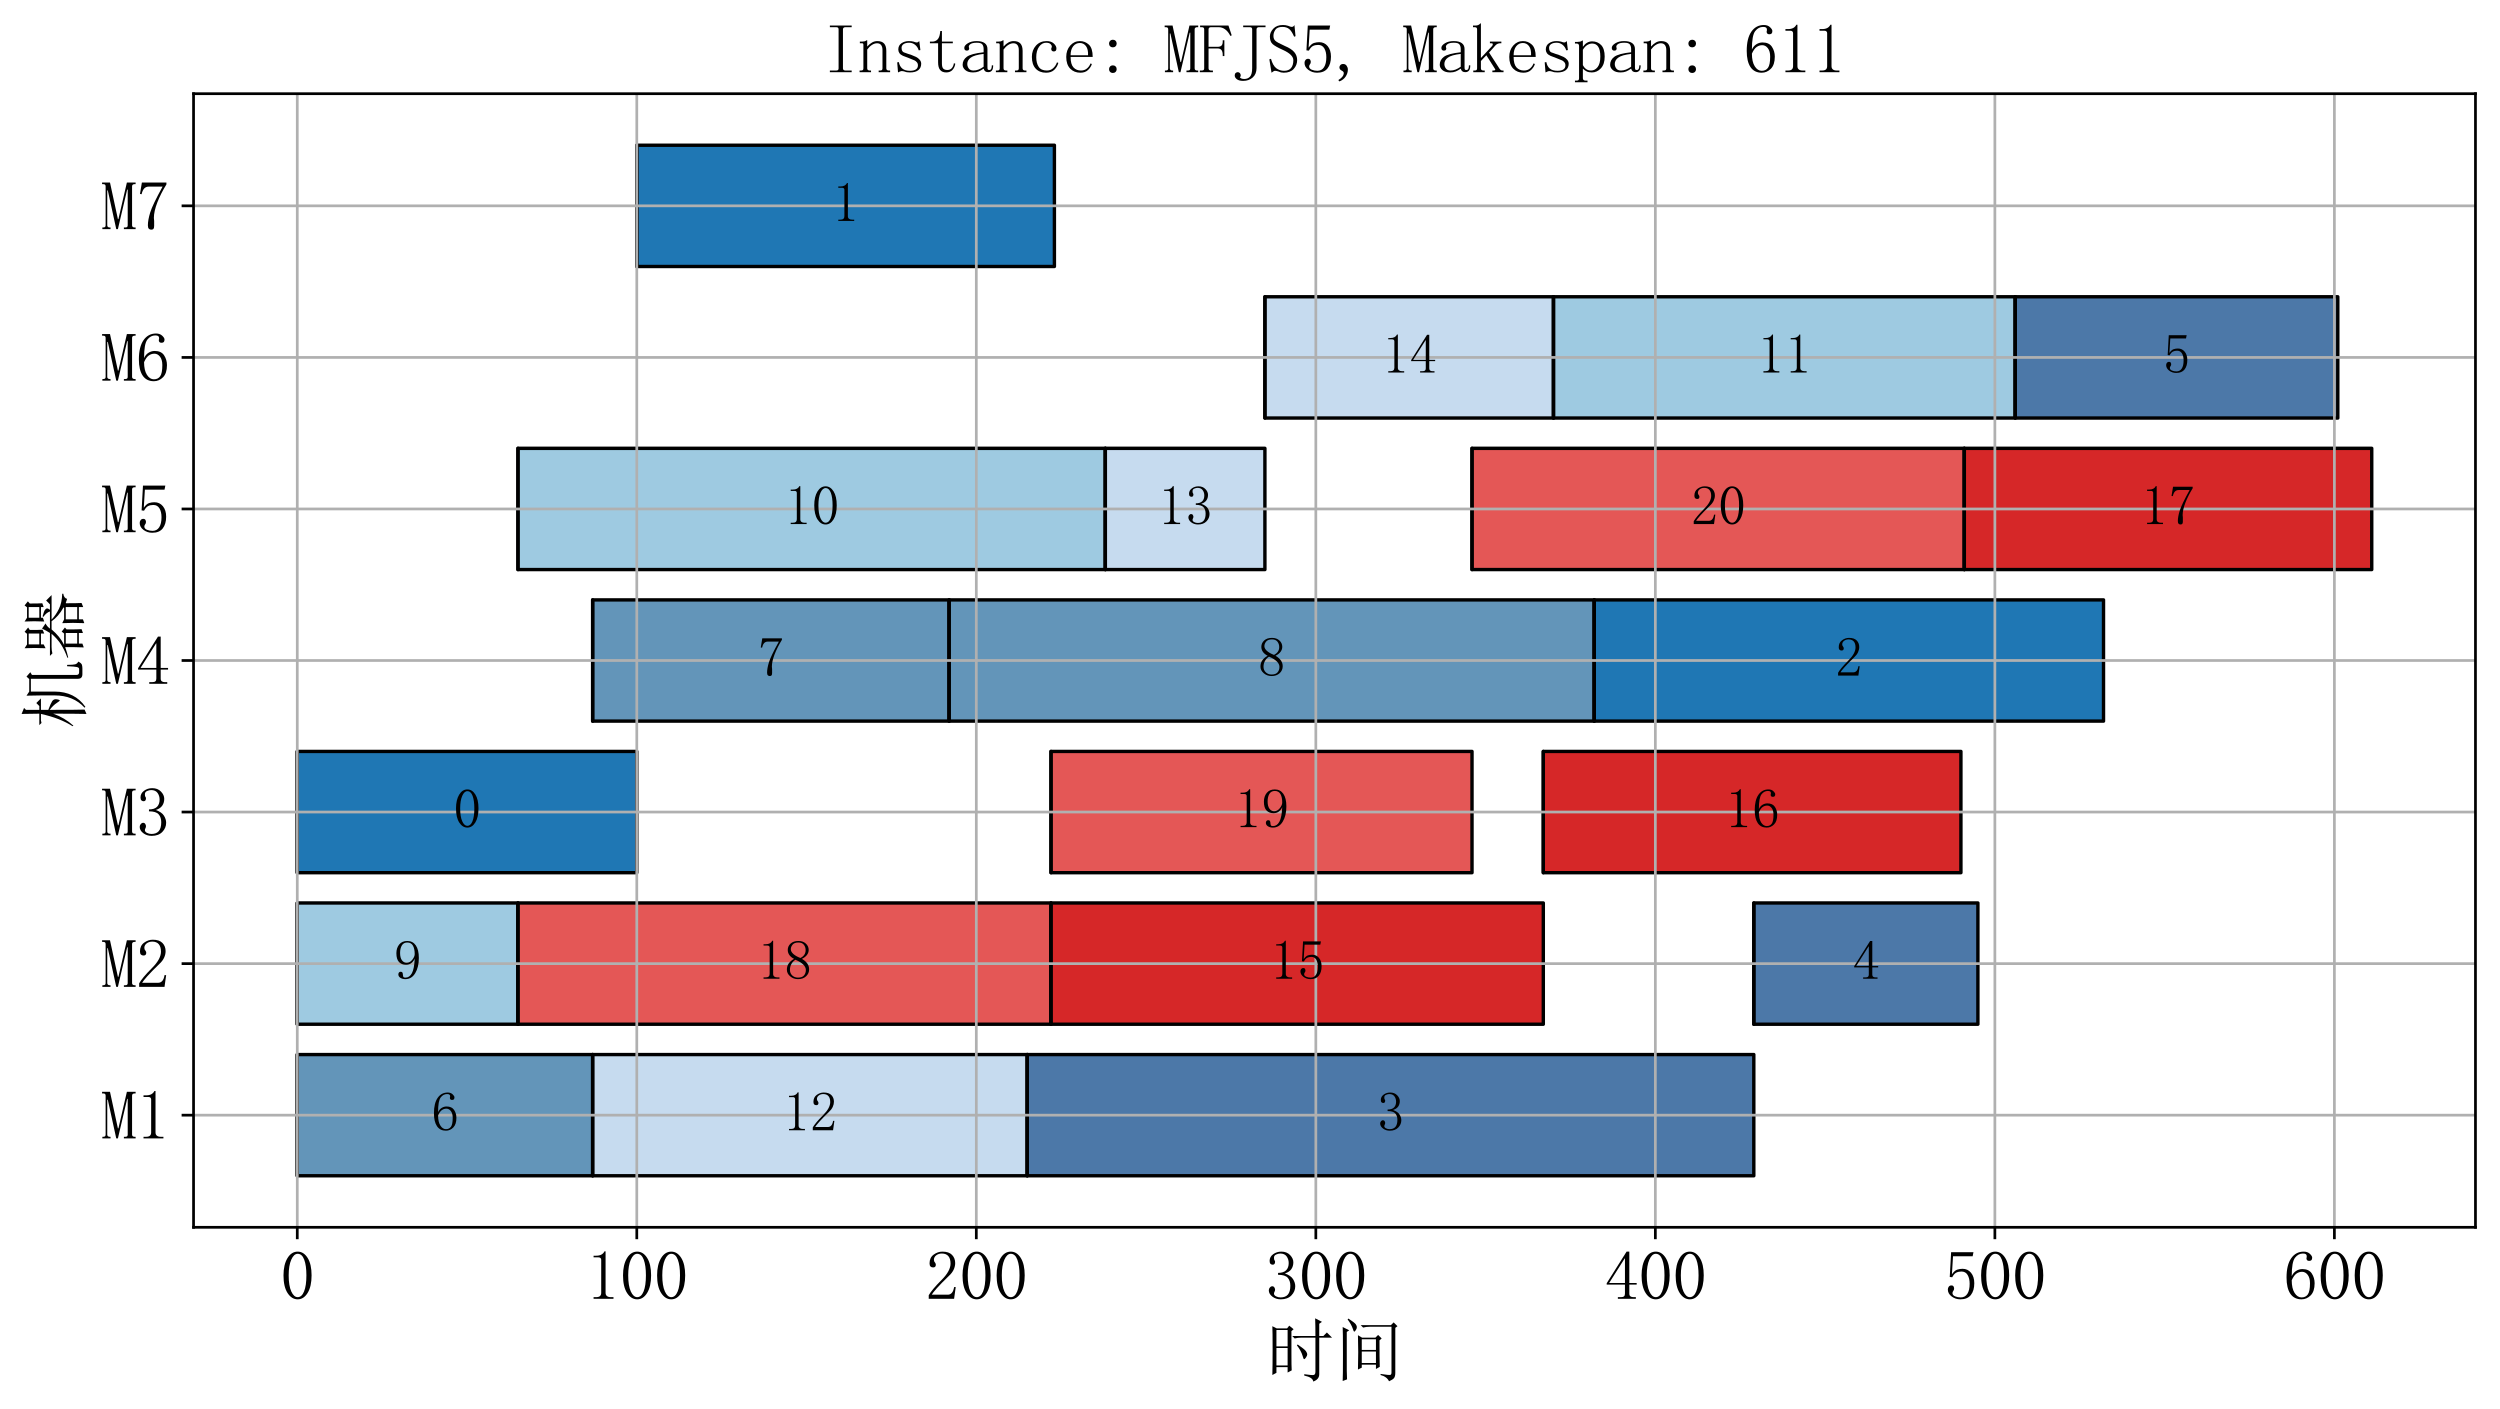 <?xml version="1.0" encoding="utf-8" standalone="no"?>
<!DOCTYPE svg PUBLIC "-//W3C//DTD SVG 1.1//EN"
  "http://www.w3.org/Graphics/SVG/1.1/DTD/svg11.dtd">
<svg xmlns:xlink="http://www.w3.org/1999/xlink" width="733.594pt" height="413.337pt" viewBox="0 0 733.594 413.337" xmlns="http://www.w3.org/2000/svg" version="1.1">
 <defs>
  <style type="text/css">*{stroke-linejoin: round; stroke-linecap: butt}</style>
 </defs>
 <g id="figure_1">
  <g id="patch_1">
   <path d="M 0 413.337 
L 733.594 413.337 
L 733.594 0 
L 0 0 
z
" style="fill: #ffffff"/>
  </g>
  <g id="axes_1">
   <g id="patch_2">
    <path d="M 56.794 360.137 
L 726.394 360.137 
L 726.394 27.497 
L 56.794 27.497 
z
" style="fill: #ffffff"/>
   </g>
   <g id="PolyCollection_1">
    <defs>
     <path id="mc5e60e6b8f" d="M 87.23 -68.32 
L 87.23 -103.896 
L 173.907 -103.896 
L 173.907 -68.32 
z
" style="stroke: #000000"/>
    </defs>
    <g clip-path="url(#p41f4d2a7c8)">
     <use xlink:href="#mc5e60e6b8f" x="0" y="413.337" style="fill: #6395b9; stroke: #000000"/>
    </g>
   </g>
   <g id="PolyCollection_2">
    <path d="M 87.23 345.017 
L 87.23 309.44 
L 87.23 309.44 
L 87.23 345.017 
z
" clip-path="url(#p41f4d2a7c8)" style="fill: url(#hf5a24408f0); stroke: #000000"/>
   </g>
   <g id="PolyCollection_3">
    <defs>
     <path id="m38037a8843" d="M 173.907 -68.32 
L 173.907 -103.896 
L 301.43 -103.896 
L 301.43 -68.32 
z
" style="stroke: #000000"/>
    </defs>
    <g clip-path="url(#p41f4d2a7c8)">
     <use xlink:href="#m38037a8843" x="0" y="413.337" style="fill: #c6dbef; stroke: #000000"/>
    </g>
   </g>
   <g id="PolyCollection_4">
    <path d="M 173.907 345.017 
L 173.907 309.44 
L 173.907 309.44 
L 173.907 345.017 
z
" clip-path="url(#p41f4d2a7c8)" style="fill: url(#hf5a24408f0); stroke: #000000"/>
   </g>
   <g id="PolyCollection_5">
    <defs>
     <path id="m77ffc59feb" d="M 301.43 -68.32 
L 301.43 -103.896 
L 514.634 -103.896 
L 514.634 -68.32 
z
" style="stroke: #000000"/>
    </defs>
    <g clip-path="url(#p41f4d2a7c8)">
     <use xlink:href="#m77ffc59feb" x="0" y="413.337" style="fill: #4c78a8; stroke: #000000"/>
    </g>
   </g>
   <g id="PolyCollection_6">
    <path d="M 301.43 345.017 
L 301.43 309.44 
L 301.43 309.44 
L 301.43 345.017 
z
" clip-path="url(#p41f4d2a7c8)" style="fill: url(#hf5a24408f0); stroke: #000000"/>
   </g>
   <g id="PolyCollection_7">
    <defs>
     <path id="mcae80726ee" d="M 87.23 -112.791 
L 87.23 -148.367 
L 151.988 -148.367 
L 151.988 -112.791 
z
" style="stroke: #000000"/>
    </defs>
    <g clip-path="url(#p41f4d2a7c8)">
     <use xlink:href="#mcae80726ee" x="0" y="413.337" style="fill: #9ecae1; stroke: #000000"/>
    </g>
   </g>
   <g id="PolyCollection_8">
    <path d="M 87.23 300.546 
L 87.23 264.97 
L 87.23 264.97 
L 87.23 300.546 
z
" clip-path="url(#p41f4d2a7c8)" style="fill: url(#hf5a24408f0); stroke: #000000"/>
   </g>
   <g id="PolyCollection_9">
    <defs>
     <path id="m4fd8a2c09f" d="M 151.988 -112.791 
L 151.988 -148.367 
L 308.404 -148.367 
L 308.404 -112.791 
z
" style="stroke: #000000"/>
    </defs>
    <g clip-path="url(#p41f4d2a7c8)">
     <use xlink:href="#m4fd8a2c09f" x="0" y="413.337" style="fill: #e45756; stroke: #000000"/>
    </g>
   </g>
   <g id="PolyCollection_10">
    <path d="M 151.988 300.546 
L 151.988 264.97 
L 151.988 264.97 
L 151.988 300.546 
z
" clip-path="url(#p41f4d2a7c8)" style="fill: url(#hf5a24408f0); stroke: #000000"/>
   </g>
   <g id="PolyCollection_11">
    <defs>
     <path id="mf9a3acc796" d="M 308.404 -112.791 
L 308.404 -148.367 
L 452.865 -148.367 
L 452.865 -112.791 
z
" style="stroke: #000000"/>
    </defs>
    <g clip-path="url(#p41f4d2a7c8)">
     <use xlink:href="#mf9a3acc796" x="0" y="413.337" style="fill: #d62728; stroke: #000000"/>
    </g>
   </g>
   <g id="PolyCollection_12">
    <path d="M 308.404 300.546 
L 308.404 264.97 
L 308.404 264.97 
L 308.404 300.546 
z
" clip-path="url(#p41f4d2a7c8)" style="fill: url(#hf5a24408f0); stroke: #000000"/>
   </g>
   <g id="PolyCollection_13">
    <defs>
     <path id="md4f9113049" d="M 514.634 -112.791 
L 514.634 -148.367 
L 580.389 -148.367 
L 580.389 -112.791 
z
" style="stroke: #000000"/>
    </defs>
    <g clip-path="url(#p41f4d2a7c8)">
     <use xlink:href="#md4f9113049" x="0" y="413.337" style="fill: #4c78a8; stroke: #000000"/>
    </g>
   </g>
   <g id="PolyCollection_14">
    <path d="M 514.634 300.546 
L 514.634 264.97 
L 514.634 264.97 
L 514.634 300.546 
z
" clip-path="url(#p41f4d2a7c8)" style="fill: url(#hf5a24408f0); stroke: #000000"/>
   </g>
   <g id="PolyCollection_15">
    <defs>
     <path id="m99b3348832" d="M 87.23 -157.261 
L 87.23 -192.838 
L 186.858 -192.838 
L 186.858 -157.261 
z
" style="stroke: #000000"/>
    </defs>
    <g clip-path="url(#p41f4d2a7c8)">
     <use xlink:href="#m99b3348832" x="0" y="413.337" style="fill: #1f77b4; stroke: #000000"/>
    </g>
   </g>
   <g id="PolyCollection_16">
    <path d="M 87.23 256.076 
L 87.23 220.499 
L 87.23 220.499 
L 87.23 256.076 
z
" clip-path="url(#p41f4d2a7c8)" style="fill: url(#hf5a24408f0); stroke: #000000"/>
   </g>
   <g id="PolyCollection_17">
    <defs>
     <path id="m7bdb14c4c3" d="M 308.404 -157.261 
L 308.404 -192.838 
L 431.943 -192.838 
L 431.943 -157.261 
z
" style="stroke: #000000"/>
    </defs>
    <g clip-path="url(#p41f4d2a7c8)">
     <use xlink:href="#m7bdb14c4c3" x="0" y="413.337" style="fill: #e45756; stroke: #000000"/>
    </g>
   </g>
   <g id="PolyCollection_18">
    <path d="M 308.404 256.076 
L 308.404 220.499 
L 308.404 220.499 
L 308.404 256.076 
z
" clip-path="url(#p41f4d2a7c8)" style="fill: url(#hf5a24408f0); stroke: #000000"/>
   </g>
   <g id="PolyCollection_19">
    <defs>
     <path id="md5d3c66306" d="M 452.865 -157.261 
L 452.865 -192.838 
L 575.407 -192.838 
L 575.407 -157.261 
z
" style="stroke: #000000"/>
    </defs>
    <g clip-path="url(#p41f4d2a7c8)">
     <use xlink:href="#md5d3c66306" x="0" y="413.337" style="fill: #d62728; stroke: #000000"/>
    </g>
   </g>
   <g id="PolyCollection_20">
    <path d="M 452.865 256.076 
L 452.865 220.499 
L 452.865 220.499 
L 452.865 256.076 
z
" clip-path="url(#p41f4d2a7c8)" style="fill: url(#hf5a24408f0); stroke: #000000"/>
   </g>
   <g id="PolyCollection_21">
    <defs>
     <path id="m06e89581c0" d="M 173.907 -201.732 
L 173.907 -237.308 
L 278.516 -237.308 
L 278.516 -201.732 
z
" style="stroke: #000000"/>
    </defs>
    <g clip-path="url(#p41f4d2a7c8)">
     <use xlink:href="#m06e89581c0" x="0" y="413.337" style="fill: #6395b9; stroke: #000000"/>
    </g>
   </g>
   <g id="PolyCollection_22">
    <path d="M 173.907 211.605 
L 173.907 176.029 
L 173.907 176.029 
L 173.907 211.605 
z
" clip-path="url(#p41f4d2a7c8)" style="fill: url(#hf5a24408f0); stroke: #000000"/>
   </g>
   <g id="PolyCollection_23">
    <defs>
     <path id="m2f716ba4f4" d="M 278.516 -201.732 
L 278.516 -237.308 
L 467.809 -237.308 
L 467.809 -201.732 
z
" style="stroke: #000000"/>
    </defs>
    <g clip-path="url(#p41f4d2a7c8)">
     <use xlink:href="#m2f716ba4f4" x="0" y="413.337" style="fill: #6395b9; stroke: #000000"/>
    </g>
   </g>
   <g id="PolyCollection_24">
    <path d="M 278.516 211.605 
L 278.516 176.029 
L 278.516 176.029 
L 278.516 211.605 
z
" clip-path="url(#p41f4d2a7c8)" style="fill: url(#hf5a24408f0); stroke: #000000"/>
   </g>
   <g id="PolyCollection_25">
    <defs>
     <path id="mf341567fcf" d="M 467.809 -201.732 
L 467.809 -237.308 
L 617.251 -237.308 
L 617.251 -201.732 
z
" style="stroke: #000000"/>
    </defs>
    <g clip-path="url(#p41f4d2a7c8)">
     <use xlink:href="#mf341567fcf" x="0" y="413.337" style="fill: #1f77b4; stroke: #000000"/>
    </g>
   </g>
   <g id="PolyCollection_26">
    <path d="M 467.809 211.605 
L 467.809 176.029 
L 467.809 176.029 
L 467.809 211.605 
z
" clip-path="url(#p41f4d2a7c8)" style="fill: url(#hf5a24408f0); stroke: #000000"/>
   </g>
   <g id="PolyCollection_27">
    <defs>
     <path id="m5ca21bcc57" d="M 151.988 -246.202 
L 151.988 -281.779 
L 324.345 -281.779 
L 324.345 -246.202 
z
" style="stroke: #000000"/>
    </defs>
    <g clip-path="url(#p41f4d2a7c8)">
     <use xlink:href="#m5ca21bcc57" x="0" y="413.337" style="fill: #9ecae1; stroke: #000000"/>
    </g>
   </g>
   <g id="PolyCollection_28">
    <path d="M 151.988 167.135 
L 151.988 131.558 
L 151.988 131.558 
L 151.988 167.135 
z
" clip-path="url(#p41f4d2a7c8)" style="fill: url(#hf5a24408f0); stroke: #000000"/>
   </g>
   <g id="PolyCollection_29">
    <defs>
     <path id="m07094b3928" d="M 324.345 -246.202 
L 324.345 -281.779 
L 371.17 -281.779 
L 371.17 -246.202 
z
" style="stroke: #000000"/>
    </defs>
    <g clip-path="url(#p41f4d2a7c8)">
     <use xlink:href="#m07094b3928" x="0" y="413.337" style="fill: #c6dbef; stroke: #000000"/>
    </g>
   </g>
   <g id="PolyCollection_30">
    <path d="M 324.345 167.135 
L 324.345 131.558 
L 324.345 131.558 
L 324.345 167.135 
z
" clip-path="url(#p41f4d2a7c8)" style="fill: url(#hf5a24408f0); stroke: #000000"/>
   </g>
   <g id="PolyCollection_31">
    <defs>
     <path id="mdcaa5e05eb" d="M 431.943 -246.202 
L 431.943 -281.779 
L 576.404 -281.779 
L 576.404 -246.202 
z
" style="stroke: #000000"/>
    </defs>
    <g clip-path="url(#p41f4d2a7c8)">
     <use xlink:href="#mdcaa5e05eb" x="0" y="413.337" style="fill: #e45756; stroke: #000000"/>
    </g>
   </g>
   <g id="PolyCollection_32">
    <path d="M 431.943 167.135 
L 431.943 131.558 
L 431.943 131.558 
L 431.943 167.135 
z
" clip-path="url(#p41f4d2a7c8)" style="fill: url(#hf5a24408f0); stroke: #000000"/>
   </g>
   <g id="PolyCollection_33">
    <defs>
     <path id="m7c15f3b22b" d="M 576.404 -246.202 
L 576.404 -281.779 
L 695.957 -281.779 
L 695.957 -246.202 
z
" style="stroke: #000000"/>
    </defs>
    <g clip-path="url(#p41f4d2a7c8)">
     <use xlink:href="#m7c15f3b22b" x="0" y="413.337" style="fill: #d62728; stroke: #000000"/>
    </g>
   </g>
   <g id="PolyCollection_34">
    <path d="M 576.404 167.135 
L 576.404 131.558 
L 576.404 131.558 
L 576.404 167.135 
z
" clip-path="url(#p41f4d2a7c8)" style="fill: url(#hf5a24408f0); stroke: #000000"/>
   </g>
   <g id="PolyCollection_35">
    <defs>
     <path id="m9c62181e6e" d="M 371.17 -290.673 
L 371.17 -326.249 
L 455.854 -326.249 
L 455.854 -290.673 
z
" style="stroke: #000000"/>
    </defs>
    <g clip-path="url(#p41f4d2a7c8)">
     <use xlink:href="#m9c62181e6e" x="0" y="413.337" style="fill: #c6dbef; stroke: #000000"/>
    </g>
   </g>
   <g id="PolyCollection_36">
    <path d="M 371.17 122.664 
L 371.17 87.087 
L 371.17 87.087 
L 371.17 122.664 
z
" clip-path="url(#p41f4d2a7c8)" style="fill: url(#hf5a24408f0); stroke: #000000"/>
   </g>
   <g id="PolyCollection_37">
    <defs>
     <path id="me49fd78e6b" d="M 455.854 -290.673 
L 455.854 -326.249 
L 591.348 -326.249 
L 591.348 -290.673 
z
" style="stroke: #000000"/>
    </defs>
    <g clip-path="url(#p41f4d2a7c8)">
     <use xlink:href="#me49fd78e6b" x="0" y="413.337" style="fill: #9ecae1; stroke: #000000"/>
    </g>
   </g>
   <g id="PolyCollection_38">
    <path d="M 455.854 122.664 
L 455.854 87.087 
L 455.854 87.087 
L 455.854 122.664 
z
" clip-path="url(#p41f4d2a7c8)" style="fill: url(#hf5a24408f0); stroke: #000000"/>
   </g>
   <g id="PolyCollection_39">
    <defs>
     <path id="m4c6da005b0" d="M 591.348 -290.673 
L 591.348 -326.249 
L 685.995 -326.249 
L 685.995 -290.673 
z
" style="stroke: #000000"/>
    </defs>
    <g clip-path="url(#p41f4d2a7c8)">
     <use xlink:href="#m4c6da005b0" x="0" y="413.337" style="fill: #4c78a8; stroke: #000000"/>
    </g>
   </g>
   <g id="PolyCollection_40">
    <path d="M 591.348 122.664 
L 591.348 87.087 
L 591.348 87.087 
L 591.348 122.664 
z
" clip-path="url(#p41f4d2a7c8)" style="fill: url(#hf5a24408f0); stroke: #000000"/>
   </g>
   <g id="PolyCollection_41">
    <defs>
     <path id="mdf0433ee3b" d="M 186.858 -335.144 
L 186.858 -370.72 
L 309.401 -370.72 
L 309.401 -335.144 
z
" style="stroke: #000000"/>
    </defs>
    <g clip-path="url(#p41f4d2a7c8)">
     <use xlink:href="#mdf0433ee3b" x="0" y="413.337" style="fill: #1f77b4; stroke: #000000"/>
    </g>
   </g>
   <g id="PolyCollection_42">
    <path d="M 186.858 78.193 
L 186.858 42.617 
L 186.858 42.617 
L 186.858 78.193 
z
" clip-path="url(#p41f4d2a7c8)" style="fill: url(#hf5a24408f0); stroke: #000000"/>
   </g>
   <g id="matplotlib.axis_1">
    <g id="xtick_1">
     <g id="line2d_1">
      <path d="M 87.23 360.137 
L 87.23 27.497 
" clip-path="url(#p41f4d2a7c8)" style="fill: none; stroke: #b0b0b0; stroke-width: 0.8; stroke-linecap: square"/>
     </g>
     <g id="line2d_2">
      <defs>
       <path id="m24bcf17c4e" d="M 0 0 
L 0 3.5 
" style="stroke: #000000; stroke-width: 0.8"/>
      </defs>
      <g>
       <use xlink:href="#m24bcf17c4e" x="87.23" y="360.137" style="stroke: #000000; stroke-width: 0.8"/>
      </g>
     </g>
     <g id="text_1">
      <!-- 0 -->
      <g transform="translate(82.23 381.434) scale(0.2 -0.2)">
       <defs>
        <path id="SimSun-30" d="M 1600 4225 
Q 1250 4225 1012 3687 
Q 775 3150 775 2250 
Q 775 1300 1012 775 
Q 1250 250 1600 250 
Q 1975 250 2187 775 
Q 2400 1300 2400 2250 
Q 2400 3150 2200 3687 
Q 2000 4225 1600 4225 
z
M 1600 50 
Q 1050 50 675 625 
Q 300 1200 300 2250 
Q 300 3225 662 3825 
Q 1025 4425 1600 4425 
Q 2150 4425 2512 3850 
Q 2875 3275 2875 2250 
Q 2875 1225 2512 637 
Q 2150 50 1600 50 
z
" transform="scale(0.016)"/>
       </defs>
       <use xlink:href="#SimSun-30"/>
      </g>
     </g>
    </g>
    <g id="xtick_2">
     <g id="line2d_3">
      <path d="M 186.858 360.137 
L 186.858 27.497 
" clip-path="url(#p41f4d2a7c8)" style="fill: none; stroke: #b0b0b0; stroke-width: 0.8; stroke-linecap: square"/>
     </g>
     <g id="line2d_4">
      <g>
       <use xlink:href="#m24bcf17c4e" x="186.858" y="360.137" style="stroke: #000000; stroke-width: 0.8"/>
      </g>
     </g>
     <g id="text_2">
      <!-- 100 -->
      <g transform="translate(171.858 381.434) scale(0.2 -0.2)">
       <defs>
        <path id="SimSun-31" d="M 1825 4450 
L 1825 650 
Q 1825 450 1950 350 
Q 2075 250 2300 250 
L 2550 250 
L 2550 100 
L 725 100 
L 725 250 
L 950 250 
Q 1200 250 1312 350 
Q 1425 450 1425 650 
L 1425 3675 
Q 1425 3775 1362 3837 
Q 1300 3900 1175 3900 
L 725 3900 
L 725 4050 
L 950 4050 
Q 1250 4050 1437 4150 
Q 1625 4250 1725 4450 
L 1825 4450 
z
" transform="scale(0.016)"/>
       </defs>
       <use xlink:href="#SimSun-31"/>
       <use xlink:href="#SimSun-30" x="50"/>
       <use xlink:href="#SimSun-30" x="100"/>
      </g>
     </g>
    </g>
    <g id="xtick_3">
     <g id="line2d_5">
      <path d="M 286.486 360.137 
L 286.486 27.497 
" clip-path="url(#p41f4d2a7c8)" style="fill: none; stroke: #b0b0b0; stroke-width: 0.8; stroke-linecap: square"/>
     </g>
     <g id="line2d_6">
      <g>
       <use xlink:href="#m24bcf17c4e" x="286.486" y="360.137" style="stroke: #000000; stroke-width: 0.8"/>
      </g>
     </g>
     <g id="text_3">
      <!-- 200 -->
      <g transform="translate(271.486 381.434) scale(0.2 -0.2)">
       <defs>
        <path id="SimSun-32" d="M 2325 3325 
Q 2325 3775 2125 4012 
Q 1925 4250 1525 4250 
Q 1225 4250 1012 4087 
Q 800 3925 800 3675 
Q 800 3525 900 3425 
Q 975 3325 975 3225 
Q 975 3100 912 3037 
Q 850 2975 725 2975 
Q 575 2975 487 3062 
Q 400 3150 400 3350 
Q 400 3875 775 4150 
Q 1150 4425 1575 4425 
Q 2175 4425 2462 4125 
Q 2750 3825 2750 3375 
Q 2750 3075 2612 2775 
Q 2475 2475 2175 2200 
Q 1450 1500 1062 1062 
Q 675 625 600 475 
L 2075 475 
Q 2300 475 2450 650 
Q 2600 825 2650 1175 
L 2800 1175 
L 2650 100 
L 325 100 
L 325 425 
Q 450 650 737 1000 
Q 1025 1350 1500 1825 
Q 1925 2250 2125 2625 
Q 2325 3000 2325 3325 
z
" transform="scale(0.016)"/>
       </defs>
       <use xlink:href="#SimSun-32"/>
       <use xlink:href="#SimSun-30" x="50"/>
       <use xlink:href="#SimSun-30" x="100"/>
      </g>
     </g>
    </g>
    <g id="xtick_4">
     <g id="line2d_7">
      <path d="M 386.114 360.137 
L 386.114 27.497 
" clip-path="url(#p41f4d2a7c8)" style="fill: none; stroke: #b0b0b0; stroke-width: 0.8; stroke-linecap: square"/>
     </g>
     <g id="line2d_8">
      <g>
       <use xlink:href="#m24bcf17c4e" x="386.114" y="360.137" style="stroke: #000000; stroke-width: 0.8"/>
      </g>
     </g>
     <g id="text_4">
      <!-- 300 -->
      <g transform="translate(371.114 381.434) scale(0.2 -0.2)">
       <defs>
        <path id="SimSun-33" d="M 2800 1250 
Q 2800 775 2450 412 
Q 2100 50 1475 50 
Q 1025 50 700 300 
Q 375 550 375 875 
Q 375 1025 475 1137 
Q 575 1250 675 1250 
Q 825 1250 887 1137 
Q 950 1025 950 950 
Q 950 825 900 750 
Q 850 650 850 575 
Q 850 425 1037 325 
Q 1225 225 1450 225 
Q 1900 225 2125 487 
Q 2350 750 2350 1300 
Q 2350 1750 2112 2025 
Q 1875 2300 1225 2300 
L 1225 2475 
Q 1725 2475 1962 2712 
Q 2200 2950 2200 3375 
Q 2200 3725 2012 3987 
Q 1825 4250 1425 4250 
Q 1250 4250 1050 4162 
Q 850 4075 850 3875 
Q 850 3675 900 3625 
Q 950 3575 950 3500 
Q 950 3375 900 3300 
Q 850 3225 725 3225 
Q 625 3225 537 3300 
Q 450 3375 450 3575 
Q 450 3950 775 4187 
Q 1100 4425 1525 4425 
Q 2025 4425 2325 4112 
Q 2625 3800 2625 3450 
Q 2625 3075 2437 2812 
Q 2250 2550 1850 2425 
Q 2400 2225 2600 1900 
Q 2800 1575 2800 1250 
z
" transform="scale(0.016)"/>
       </defs>
       <use xlink:href="#SimSun-33"/>
       <use xlink:href="#SimSun-30" x="50"/>
       <use xlink:href="#SimSun-30" x="100"/>
      </g>
     </g>
    </g>
    <g id="xtick_5">
     <g id="line2d_9">
      <path d="M 485.742 360.137 
L 485.742 27.497 
" clip-path="url(#p41f4d2a7c8)" style="fill: none; stroke: #b0b0b0; stroke-width: 0.8; stroke-linecap: square"/>
     </g>
     <g id="line2d_10">
      <g>
       <use xlink:href="#m24bcf17c4e" x="485.742" y="360.137" style="stroke: #000000; stroke-width: 0.8"/>
      </g>
     </g>
     <g id="text_5">
      <!-- 400 -->
      <g transform="translate(470.742 381.434) scale(0.2 -0.2)">
       <defs>
        <path id="SimSun-34" d="M 2300 575 
Q 2300 400 2400 325 
Q 2500 250 2675 250 
L 2900 250 
L 2900 100 
L 1250 100 
L 1250 250 
L 1525 250 
Q 1725 250 1812 325 
Q 1900 400 1900 575 
L 1900 1400 
L 225 1400 
L 225 1525 
L 2050 4425 
L 2300 4425 
L 2300 1550 
L 2975 1550 
L 2975 1400 
L 2300 1400 
L 2300 575 
z
M 1875 3800 
L 450 1550 
L 1900 1550 
L 1900 3800 
L 1875 3800 
z
" transform="scale(0.016)"/>
       </defs>
       <use xlink:href="#SimSun-34"/>
       <use xlink:href="#SimSun-30" x="50"/>
       <use xlink:href="#SimSun-30" x="100"/>
      </g>
     </g>
    </g>
    <g id="xtick_6">
     <g id="line2d_11">
      <path d="M 585.37 360.137 
L 585.37 27.497 
" clip-path="url(#p41f4d2a7c8)" style="fill: none; stroke: #b0b0b0; stroke-width: 0.8; stroke-linecap: square"/>
     </g>
     <g id="line2d_12">
      <g>
       <use xlink:href="#m24bcf17c4e" x="585.37" y="360.137" style="stroke: #000000; stroke-width: 0.8"/>
      </g>
     </g>
     <g id="text_6">
      <!-- 500 -->
      <g transform="translate(570.37 381.434) scale(0.2 -0.2)">
       <defs>
        <path id="SimSun-35" d="M 1725 2850 
Q 2200 2850 2500 2487 
Q 2800 2125 2800 1525 
Q 2800 850 2487 450 
Q 2175 50 1525 50 
Q 1075 50 725 312 
Q 375 575 375 950 
Q 375 1100 462 1212 
Q 550 1325 700 1325 
Q 850 1325 900 1225 
Q 950 1125 950 1050 
Q 950 900 875 825 
Q 800 725 800 625 
Q 800 425 1037 325 
Q 1275 225 1550 225 
Q 1950 225 2162 550 
Q 2375 875 2375 1475 
Q 2375 1975 2187 2287 
Q 2000 2600 1625 2600 
Q 1350 2600 1150 2500 
Q 950 2400 775 2075 
L 550 2100 
L 675 4375 
L 2725 4375 
L 2650 4000 
L 850 4000 
L 750 2350 
Q 1000 2700 1237 2775 
Q 1475 2850 1725 2850 
z
" transform="scale(0.016)"/>
       </defs>
       <use xlink:href="#SimSun-35"/>
       <use xlink:href="#SimSun-30" x="50"/>
       <use xlink:href="#SimSun-30" x="100"/>
      </g>
     </g>
    </g>
    <g id="xtick_7">
     <g id="line2d_13">
      <path d="M 684.998 360.137 
L 684.998 27.497 
" clip-path="url(#p41f4d2a7c8)" style="fill: none; stroke: #b0b0b0; stroke-width: 0.8; stroke-linecap: square"/>
     </g>
     <g id="line2d_14">
      <g>
       <use xlink:href="#m24bcf17c4e" x="684.998" y="360.137" style="stroke: #000000; stroke-width: 0.8"/>
      </g>
     </g>
     <g id="text_7">
      <!-- 600 -->
      <g transform="translate(669.998 381.434) scale(0.2 -0.2)">
       <defs>
        <path id="SimSun-36" d="M 775 1800 
Q 775 1050 1037 637 
Q 1300 225 1675 225 
Q 2050 225 2250 500 
Q 2450 775 2450 1525 
Q 2450 2025 2237 2300 
Q 2025 2575 1725 2575 
Q 1450 2575 1212 2412 
Q 975 2250 775 1800 
z
M 1750 2825 
Q 2350 2825 2612 2425 
Q 2875 2025 2875 1525 
Q 2875 775 2512 412 
Q 2150 50 1675 50 
Q 1000 50 650 562 
Q 300 1075 300 2050 
Q 300 3200 725 3812 
Q 1150 4425 1875 4425 
Q 2225 4425 2437 4225 
Q 2650 4025 2650 3875 
Q 2650 3725 2587 3650 
Q 2525 3575 2375 3575 
Q 2250 3575 2187 3637 
Q 2125 3700 2125 3825 
Q 2125 3875 2150 3925 
Q 2150 3975 2150 4025 
Q 2150 4125 2075 4187 
Q 2000 4250 1800 4250 
Q 1375 4250 1075 3862 
Q 775 3475 775 2175 
Q 925 2500 1187 2662 
Q 1450 2825 1750 2825 
z
" transform="scale(0.016)"/>
       </defs>
       <use xlink:href="#SimSun-36"/>
       <use xlink:href="#SimSun-30" x="50"/>
       <use xlink:href="#SimSun-30" x="100"/>
      </g>
     </g>
    </g>
    <g id="text_8">
     <!-- 时间 -->
     <g transform="translate(371.594 403.559) scale(0.2 -0.2)">
      <defs>
       <path id="SimSun-65f6" d="M 4500 3600 
Q 4500 4575 4475 5225 
L 5100 4900 
L 4850 4725 
L 4850 3600 
L 5225 3600 
L 5550 3925 
L 6025 3450 
L 4850 3450 
L 4850 100 
Q 4850 -375 4300 -575 
Q 4275 -200 3475 -25 
L 3475 100 
Q 4150 0 4325 25 
Q 4500 50 4500 325 
L 4500 3450 
L 3200 3450 
Q 2875 3450 2600 3375 
L 2375 3600 
L 4500 3600 
z
M 2875 2825 
Q 3525 2375 3637 2200 
Q 3750 2025 3750 1925 
Q 3750 1800 3637 1637 
Q 3525 1475 3475 1475 
Q 3400 1475 3325 1775 
Q 3200 2225 2800 2750 
L 2875 2825 
z
M 925 4150 
L 925 2650 
L 1950 2650 
L 1950 4150 
L 925 4150 
z
M 925 2500 
L 925 900 
L 1950 900 
L 1950 2500 
L 925 2500 
z
M 2300 2000 
Q 2300 800 2325 450 
L 1950 250 
L 1950 750 
L 925 750 
L 925 225 
L 550 25 
Q 575 825 575 2425 
Q 575 4025 550 4500 
L 950 4300 
L 1900 4300 
L 2100 4550 
L 2500 4225 
L 2300 4050 
L 2300 2000 
z
" transform="scale(0.016)"/>
       <path id="SimSun-95f4" d="M 2150 525 
Q 2175 1325 2175 2112 
Q 2175 2900 2150 3675 
L 2525 3450 
L 3750 3450 
L 4000 3700 
L 4325 3375 
L 4125 3200 
Q 4125 1550 4150 775 
L 3800 575 
L 3800 975 
L 2500 975 
L 2500 700 
L 2150 525 
z
M 2500 3300 
L 2500 2325 
L 3800 2325 
L 3800 3300 
L 2500 3300 
z
M 2500 2175 
L 2500 1125 
L 3800 1125 
L 3800 2175 
L 2500 2175 
z
M 1275 5200 
Q 1850 4825 1950 4675 
Q 2050 4525 2050 4425 
Q 2050 4275 1950 4137 
Q 1850 4000 1825 4000 
Q 1750 4000 1675 4275 
Q 1550 4650 1200 5125 
L 1275 5200 
z
M 1125 425 
Q 1125 25 1150 -375 
L 750 -525 
Q 775 -150 775 1950 
Q 775 4050 750 4425 
L 1350 4125 
L 1125 3975 
L 1125 425 
z
M 4225 125 
Q 5025 0 5125 37 
Q 5225 75 5225 250 
L 5225 4450 
L 3225 4450 
Q 2900 4450 2625 4375 
L 2400 4600 
L 5175 4600 
L 5425 4850 
L 5775 4500 
L 5575 4350 
L 5575 225 
Q 5575 -100 5462 -250 
Q 5350 -400 5000 -550 
Q 4800 -125 4225 25 
L 4225 125 
z
" transform="scale(0.016)"/>
      </defs>
      <use xlink:href="#SimSun-65f6"/>
      <use xlink:href="#SimSun-95f4" x="100"/>
     </g>
    </g>
   </g>
   <g id="matplotlib.axis_2">
    <g id="ytick_1">
     <g id="line2d_15">
      <path d="M 56.794 327.229 
L 726.394 327.229 
" clip-path="url(#p41f4d2a7c8)" style="fill: none; stroke: #b0b0b0; stroke-width: 0.8; stroke-linecap: square"/>
     </g>
     <g id="line2d_16">
      <defs>
       <path id="m113d3358d9" d="M 0 0 
L -3.5 0 
" style="stroke: #000000; stroke-width: 0.8"/>
      </defs>
      <g>
       <use xlink:href="#m113d3358d9" x="56.794" y="327.229" style="stroke: #000000; stroke-width: 0.8"/>
      </g>
     </g>
     <g id="text_9">
      <!-- M1 -->
      <g transform="translate(29.794 334.377) scale(0.2 -0.2)">
       <defs>
        <path id="SimSun-4d" d="M 2800 450 
Q 2800 350 2862 300 
Q 2925 250 3025 250 
L 3125 250 
L 3125 100 
L 2050 100 
L 2050 250 
L 2175 250 
Q 2300 250 2350 300 
Q 2400 350 2400 450 
L 2400 3725 
L 2350 3725 
L 1500 100 
L 1350 100 
L 575 3650 
L 525 3650 
L 525 450 
Q 525 350 587 300 
Q 650 250 750 250 
L 825 250 
L 825 100 
L 75 100 
L 75 250 
L 150 250 
Q 275 250 325 300 
Q 375 350 375 450 
L 375 4025 
Q 375 4125 325 4175 
Q 275 4225 150 4225 
L 50 4225 
L 50 4375 
L 775 4375 
L 1500 1025 
L 1550 1025 
L 2325 4375 
L 3125 4375 
L 3125 4225 
L 3025 4225 
Q 2925 4225 2862 4175 
Q 2800 4125 2800 4025 
L 2800 450 
z
" transform="scale(0.016)"/>
       </defs>
       <use xlink:href="#SimSun-4d"/>
       <use xlink:href="#SimSun-31" x="50"/>
      </g>
     </g>
    </g>
    <g id="ytick_2">
     <g id="line2d_17">
      <path d="M 56.794 282.758 
L 726.394 282.758 
" clip-path="url(#p41f4d2a7c8)" style="fill: none; stroke: #b0b0b0; stroke-width: 0.8; stroke-linecap: square"/>
     </g>
     <g id="line2d_18">
      <g>
       <use xlink:href="#m113d3358d9" x="56.794" y="282.758" style="stroke: #000000; stroke-width: 0.8"/>
      </g>
     </g>
     <g id="text_10">
      <!-- M2 -->
      <g transform="translate(29.794 289.906) scale(0.2 -0.2)">
       <use xlink:href="#SimSun-4d"/>
       <use xlink:href="#SimSun-32" x="50"/>
      </g>
     </g>
    </g>
    <g id="ytick_3">
     <g id="line2d_19">
      <path d="M 56.794 238.287 
L 726.394 238.287 
" clip-path="url(#p41f4d2a7c8)" style="fill: none; stroke: #b0b0b0; stroke-width: 0.8; stroke-linecap: square"/>
     </g>
     <g id="line2d_20">
      <g>
       <use xlink:href="#m113d3358d9" x="56.794" y="238.287" style="stroke: #000000; stroke-width: 0.8"/>
      </g>
     </g>
     <g id="text_11">
      <!-- M3 -->
      <g transform="translate(29.794 245.436) scale(0.2 -0.2)">
       <use xlink:href="#SimSun-4d"/>
       <use xlink:href="#SimSun-33" x="50"/>
      </g>
     </g>
    </g>
    <g id="ytick_4">
     <g id="line2d_21">
      <path d="M 56.794 193.817 
L 726.394 193.817 
" clip-path="url(#p41f4d2a7c8)" style="fill: none; stroke: #b0b0b0; stroke-width: 0.8; stroke-linecap: square"/>
     </g>
     <g id="line2d_22">
      <g>
       <use xlink:href="#m113d3358d9" x="56.794" y="193.817" style="stroke: #000000; stroke-width: 0.8"/>
      </g>
     </g>
     <g id="text_12">
      <!-- M4 -->
      <g transform="translate(29.794 200.965) scale(0.2 -0.2)">
       <use xlink:href="#SimSun-4d"/>
       <use xlink:href="#SimSun-34" x="50"/>
      </g>
     </g>
    </g>
    <g id="ytick_5">
     <g id="line2d_23">
      <path d="M 56.794 149.346 
L 726.394 149.346 
" clip-path="url(#p41f4d2a7c8)" style="fill: none; stroke: #b0b0b0; stroke-width: 0.8; stroke-linecap: square"/>
     </g>
     <g id="line2d_24">
      <g>
       <use xlink:href="#m113d3358d9" x="56.794" y="149.346" style="stroke: #000000; stroke-width: 0.8"/>
      </g>
     </g>
     <g id="text_13">
      <!-- M5 -->
      <g transform="translate(29.794 156.495) scale(0.2 -0.2)">
       <use xlink:href="#SimSun-4d"/>
       <use xlink:href="#SimSun-35" x="50"/>
      </g>
     </g>
    </g>
    <g id="ytick_6">
     <g id="line2d_25">
      <path d="M 56.794 104.876 
L 726.394 104.876 
" clip-path="url(#p41f4d2a7c8)" style="fill: none; stroke: #b0b0b0; stroke-width: 0.8; stroke-linecap: square"/>
     </g>
     <g id="line2d_26">
      <g>
       <use xlink:href="#m113d3358d9" x="56.794" y="104.876" style="stroke: #000000; stroke-width: 0.8"/>
      </g>
     </g>
     <g id="text_14">
      <!-- M6 -->
      <g transform="translate(29.794 112.024) scale(0.2 -0.2)">
       <use xlink:href="#SimSun-4d"/>
       <use xlink:href="#SimSun-36" x="50"/>
      </g>
     </g>
    </g>
    <g id="ytick_7">
     <g id="line2d_27">
      <path d="M 56.794 60.405 
L 726.394 60.405 
" clip-path="url(#p41f4d2a7c8)" style="fill: none; stroke: #b0b0b0; stroke-width: 0.8; stroke-linecap: square"/>
     </g>
     <g id="line2d_28">
      <g>
       <use xlink:href="#m113d3358d9" x="56.794" y="60.405" style="stroke: #000000; stroke-width: 0.8"/>
      </g>
     </g>
     <g id="text_15">
      <!-- M7 -->
      <g transform="translate(29.794 67.554) scale(0.2 -0.2)">
       <defs>
        <path id="SimSun-37" d="M 2825 4200 
Q 2300 3350 1987 2537 
Q 1675 1725 1675 1125 
Q 1675 1025 1700 850 
Q 1700 650 1700 400 
Q 1700 200 1637 125 
Q 1575 50 1425 50 
Q 1300 50 1212 137 
Q 1125 225 1125 450 
Q 1125 925 1337 1625 
Q 1550 2325 2475 4000 
L 1225 4000 
Q 950 4000 787 3825 
Q 625 3650 550 3300 
L 400 3325 
L 575 4375 
L 2825 4375 
L 2825 4200 
z
" transform="scale(0.016)"/>
       </defs>
       <use xlink:href="#SimSun-4d"/>
       <use xlink:href="#SimSun-37" x="50"/>
      </g>
     </g>
    </g>
    <g id="text_16">
     <!-- 机器 -->
     <g transform="translate(23.216 213.817) rotate(-90) scale(0.2 -0.2)">
      <defs>
       <path id="SimSun-673a" d="M 3400 4425 
L 3400 2250 
Q 3400 400 2000 -575 
L 1925 -500 
Q 3050 525 3050 2250 
L 3050 3450 
Q 3050 4125 3025 4825 
L 3400 4575 
L 4550 4575 
L 4775 4825 
L 5175 4475 
L 4925 4325 
L 4925 250 
Q 4925 0 5175 0 
L 5475 0 
Q 5600 0 5650 200 
Q 5700 400 5725 1100 
L 5850 1100 
Q 5850 550 5900 362 
Q 5950 175 6150 75 
Q 6000 -225 5837 -262 
Q 5675 -300 5525 -300 
L 5000 -300 
Q 4575 -300 4575 100 
L 4575 4425 
L 3400 4425 
z
M 1725 2700 
Q 1725 50 1750 -500 
L 1350 -675 
Q 1375 425 1375 2375 
Q 1000 1325 275 525 
L 225 600 
Q 975 1775 1350 3500 
L 750 3500 
L 525 3450 
L 325 3650 
L 1375 3650 
Q 1375 4525 1350 5275 
L 1900 5050 
L 1725 4875 
L 1725 3650 
L 2075 3650 
L 2350 3925 
L 2775 3500 
L 1725 3500 
L 1725 2825 
Q 2325 2600 2512 2475 
Q 2700 2350 2700 2150 
Q 2700 2025 2662 1900 
Q 2625 1775 2600 1775 
Q 2525 1775 2375 2025 
Q 2150 2375 1725 2700 
z
" transform="scale(0.016)"/>
       <path id="SimSun-5668" d="M 1475 4625 
L 1475 3650 
L 2475 3650 
L 2475 4625 
L 1475 4625 
z
M 1125 3075 
Q 1150 3575 1150 4062 
Q 1150 4550 1125 5000 
L 1475 4775 
L 2450 4775 
L 2625 5000 
L 3025 4675 
L 2800 4525 
Q 2800 3625 2825 3350 
L 2475 3200 
L 2475 3500 
L 1475 3500 
L 1475 3250 
L 1125 3075 
z
M 5250 1200 
Q 5250 150 5275 -225 
L 4900 -375 
L 4900 25 
L 3775 25 
L 3775 -350 
L 3425 -475 
Q 3450 50 3450 562 
Q 3450 1075 3425 1550 
L 3775 1375 
L 4825 1375 
L 4875 1425 
Q 4025 1900 3600 2525 
L 2850 2525 
Q 2200 1750 1425 1375 
L 2475 1375 
L 2650 1600 
L 3025 1300 
L 2850 1150 
Q 2850 100 2875 -225 
L 2525 -350 
L 2525 25 
L 1550 25 
L 1550 -300 
L 1200 -425 
Q 1225 0 1225 475 
Q 1225 950 1225 1275 
Q 725 1100 275 1000 
L 250 1075 
Q 950 1325 1475 1662 
Q 2000 2000 2450 2525 
L 1250 2525 
Q 925 2525 650 2450 
L 425 2675 
L 2525 2675 
Q 2750 3025 2925 3400 
L 3400 3075 
Q 3150 2975 2925 2675 
L 4500 2675 
Q 4375 3025 4000 3275 
L 4050 3350 
Q 4525 3225 4650 3125 
Q 4775 3025 4775 2950 
Q 4775 2825 4650 2675 
L 5150 2675 
L 5500 3025 
L 6000 2525 
L 3750 2525 
Q 4175 2125 4737 1850 
Q 5300 1575 6125 1550 
L 6125 1450 
Q 5725 1400 5650 1100 
L 5275 1225 
L 5250 1200 
z
M 1550 1225 
L 1550 175 
L 2525 175 
L 2525 1225 
L 1550 1225 
z
M 3775 1225 
L 3775 175 
L 4900 175 
L 4900 1225 
L 3775 1225 
z
M 3925 4625 
L 3925 3650 
L 4900 3650 
L 4900 4625 
L 3925 4625 
z
M 3575 3200 
Q 3600 3650 3600 4112 
Q 3600 4575 3575 5000 
L 3925 4775 
L 4875 4775 
L 5050 5000 
L 5425 4700 
L 5225 4525 
Q 5225 3700 5250 3375 
L 4900 3250 
L 4900 3500 
L 3925 3500 
L 3925 3325 
L 3575 3200 
z
" transform="scale(0.016)"/>
      </defs>
      <use xlink:href="#SimSun-673a"/>
      <use xlink:href="#SimSun-5668" x="100"/>
     </g>
    </g>
   </g>
   <g id="patch_3">
    <path d="M 56.794 360.137 
L 56.794 27.497 
" style="fill: none; stroke: #000000; stroke-width: 0.8; stroke-linejoin: miter; stroke-linecap: square"/>
   </g>
   <g id="patch_4">
    <path d="M 726.394 360.137 
L 726.394 27.497 
" style="fill: none; stroke: #000000; stroke-width: 0.8; stroke-linejoin: miter; stroke-linecap: square"/>
   </g>
   <g id="patch_5">
    <path d="M 56.794 360.137 
L 726.394 360.137 
" style="fill: none; stroke: #000000; stroke-width: 0.8; stroke-linejoin: miter; stroke-linecap: square"/>
   </g>
   <g id="patch_6">
    <path d="M 56.794 27.497 
L 726.394 27.497 
" style="fill: none; stroke: #000000; stroke-width: 0.8; stroke-linejoin: miter; stroke-linecap: square"/>
   </g>
   <g id="text_17">
    <!-- 6 -->
    <g transform="translate(126.568 331.916) scale(0.16 -0.16)">
     <use xlink:href="#SimSun-36"/>
    </g>
   </g>
   <g id="text_18">
    <!-- 12 -->
    <g transform="translate(229.668 331.916) scale(0.16 -0.16)">
     <use xlink:href="#SimSun-31"/>
     <use xlink:href="#SimSun-32" x="50"/>
    </g>
   </g>
   <g id="text_19">
    <!-- 3 -->
    <g transform="translate(404.032 331.916) scale(0.16 -0.16)">
     <use xlink:href="#SimSun-33"/>
    </g>
   </g>
   <g id="text_20">
    <!-- 9 -->
    <g transform="translate(115.609 287.446) scale(0.16 -0.16)">
     <defs>
      <path id="SimSun-39" d="M 700 3050 
Q 700 2500 912 2212 
Q 1125 1925 1450 1925 
Q 1825 1925 2100 2275 
Q 2375 2625 2375 2925 
Q 2375 3525 2175 3887 
Q 1975 4250 1525 4250 
Q 1100 4250 900 3912 
Q 700 3575 700 3050 
z
M 1375 1700 
Q 875 1700 575 2012 
Q 275 2325 275 3025 
Q 275 3625 600 4025 
Q 925 4425 1525 4425 
Q 2150 4425 2500 3925 
Q 2850 3425 2850 2475 
Q 2850 1425 2437 737 
Q 2025 50 1300 50 
Q 975 50 737 200 
Q 500 350 500 600 
Q 500 700 562 800 
Q 625 900 775 900 
Q 925 900 975 787 
Q 1025 675 1025 525 
Q 1025 425 1050 362 
Q 1075 300 1100 275 
Q 1125 250 1187 237 
Q 1250 225 1325 225 
Q 1775 225 2050 725 
Q 2325 1225 2375 2400 
Q 2250 2100 2000 1900 
Q 1750 1700 1375 1700 
z
" transform="scale(0.016)"/>
     </defs>
     <use xlink:href="#SimSun-39"/>
    </g>
   </g>
   <g id="text_21">
    <!-- 18 -->
    <g transform="translate(222.196 287.446) scale(0.16 -0.16)">
     <defs>
      <path id="SimSun-38" d="M 625 1125 
Q 625 725 887 475 
Q 1150 225 1550 225 
Q 2025 225 2237 475 
Q 2450 725 2450 1100 
Q 2450 1425 2150 1725 
Q 1850 2025 1250 2275 
Q 950 2075 787 1775 
Q 625 1475 625 1125 
z
M 2825 1175 
Q 2825 700 2475 375 
Q 2125 50 1550 50 
Q 1025 50 650 375 
Q 275 700 275 1125 
Q 275 1550 487 1850 
Q 700 2150 1100 2375 
Q 750 2550 562 2812 
Q 375 3075 375 3400 
Q 375 3825 700 4125 
Q 1025 4425 1600 4425 
Q 2125 4425 2450 4125 
Q 2775 3825 2775 3400 
Q 2775 3100 2587 2837 
Q 2400 2575 2000 2375 
Q 2425 2125 2625 1825 
Q 2825 1525 2825 1175 
z
M 2425 3375 
Q 2425 3725 2225 3987 
Q 2025 4250 1600 4250 
Q 1125 4250 925 4000 
Q 725 3750 725 3475 
Q 725 3200 1012 2937 
Q 1300 2675 1825 2475 
Q 2125 2625 2275 2850 
Q 2425 3075 2425 3375 
z
" transform="scale(0.016)"/>
     </defs>
     <use xlink:href="#SimSun-31"/>
     <use xlink:href="#SimSun-38" x="50"/>
    </g>
   </g>
   <g id="text_22">
    <!-- 15 -->
    <g transform="translate(372.635 287.446) scale(0.16 -0.16)">
     <use xlink:href="#SimSun-31"/>
     <use xlink:href="#SimSun-35" x="50"/>
    </g>
   </g>
   <g id="text_23">
    <!-- 4 -->
    <g transform="translate(543.512 287.446) scale(0.16 -0.16)">
     <use xlink:href="#SimSun-34"/>
    </g>
   </g>
   <g id="text_24">
    <!-- 0 -->
    <g transform="translate(133.044 242.975) scale(0.16 -0.16)">
     <use xlink:href="#SimSun-30"/>
    </g>
   </g>
   <g id="text_25">
    <!-- 19 -->
    <g transform="translate(362.174 242.975) scale(0.16 -0.16)">
     <use xlink:href="#SimSun-31"/>
     <use xlink:href="#SimSun-39" x="50"/>
    </g>
   </g>
   <g id="text_26">
    <!-- 16 -->
    <g transform="translate(506.136 242.975) scale(0.16 -0.16)">
     <use xlink:href="#SimSun-31"/>
     <use xlink:href="#SimSun-36" x="50"/>
    </g>
   </g>
   <g id="text_27">
    <!-- 7 -->
    <g transform="translate(222.211 198.504) scale(0.16 -0.16)">
     <use xlink:href="#SimSun-37"/>
    </g>
   </g>
   <g id="text_28">
    <!-- 8 -->
    <g transform="translate(369.163 198.504) scale(0.16 -0.16)">
     <use xlink:href="#SimSun-38"/>
    </g>
   </g>
   <g id="text_29">
    <!-- 2 -->
    <g transform="translate(538.53 198.504) scale(0.16 -0.16)">
     <use xlink:href="#SimSun-32"/>
    </g>
   </g>
   <g id="text_30">
    <!-- 10 -->
    <g transform="translate(230.167 154.034) scale(0.16 -0.16)">
     <use xlink:href="#SimSun-31"/>
     <use xlink:href="#SimSun-30" x="50"/>
    </g>
   </g>
   <g id="text_31">
    <!-- 13 -->
    <g transform="translate(339.757 154.034) scale(0.16 -0.16)">
     <use xlink:href="#SimSun-31"/>
     <use xlink:href="#SimSun-33" x="50"/>
    </g>
   </g>
   <g id="text_32">
    <!-- 20 -->
    <g transform="translate(496.173 154.034) scale(0.16 -0.16)">
     <use xlink:href="#SimSun-32"/>
     <use xlink:href="#SimSun-30" x="50"/>
    </g>
   </g>
   <g id="text_33">
    <!-- 17 -->
    <g transform="translate(628.181 154.034) scale(0.16 -0.16)">
     <use xlink:href="#SimSun-31"/>
     <use xlink:href="#SimSun-37" x="50"/>
    </g>
   </g>
   <g id="text_34">
    <!-- 14 -->
    <g transform="translate(405.512 109.563) scale(0.16 -0.16)">
     <use xlink:href="#SimSun-31"/>
     <use xlink:href="#SimSun-34" x="50"/>
    </g>
   </g>
   <g id="text_35">
    <!-- 11 -->
    <g transform="translate(515.601 109.563) scale(0.16 -0.16)">
     <use xlink:href="#SimSun-31"/>
     <use xlink:href="#SimSun-31" x="50"/>
    </g>
   </g>
   <g id="text_36">
    <!-- 5 -->
    <g transform="translate(634.671 109.563) scale(0.16 -0.16)">
     <use xlink:href="#SimSun-35"/>
    </g>
   </g>
   <g id="text_37">
    <!-- 1 -->
    <g transform="translate(244.129 65.093) scale(0.16 -0.16)">
     <use xlink:href="#SimSun-31"/>
    </g>
   </g>
   <g id="text_38">
    <!-- Instance: MFJS5, Makespan: 611 -->
    <g transform="translate(241.594 21.497) scale(0.2 -0.2)">
     <defs>
      <path id="SimSun-49" d="M 600 4225 
L 600 4375 
L 2600 4375 
L 2600 4225 
L 2025 4225 
Q 1925 4225 1862 4175 
Q 1800 4125 1800 4025 
L 1800 450 
Q 1800 350 1862 300 
Q 1925 250 2025 250 
L 2600 250 
L 2600 100 
L 600 100 
L 600 250 
L 1175 250 
Q 1300 250 1350 300 
Q 1400 350 1400 450 
L 1400 4025 
Q 1400 4125 1350 4175 
Q 1300 4225 1175 4225 
L 600 4225 
z
" transform="scale(0.016)"/>
      <path id="SimSun-6e" d="M 200 100 
L 200 250 
L 325 250 
Q 450 250 500 300 
Q 550 350 550 450 
L 550 2600 
Q 550 2675 525 2712 
Q 500 2750 425 2750 
L 225 2750 
L 225 2900 
L 400 2900 
Q 525 2900 637 2925 
Q 750 2950 850 3025 
L 900 3025 
L 900 2450 
Q 1125 2700 1350 2825 
Q 1575 2950 1825 2950 
Q 2250 2950 2450 2725 
Q 2650 2500 2650 2050 
L 2650 450 
Q 2650 350 2712 300 
Q 2775 250 2875 250 
L 3000 250 
L 3000 100 
L 1950 100 
L 1950 250 
L 2075 250 
Q 2200 250 2250 300 
Q 2300 350 2300 450 
L 2300 2125 
Q 2300 2425 2175 2587 
Q 2050 2750 1800 2750 
Q 1575 2750 1337 2600 
Q 1100 2450 900 2175 
L 900 450 
Q 900 350 962 300 
Q 1025 250 1125 250 
L 1250 250 
L 1250 100 
L 200 100 
z
" transform="scale(0.016)"/>
      <path id="SimSun-73" d="M 625 2175 
Q 625 2550 912 2750 
Q 1200 2950 1600 2950 
Q 1825 2950 2025 2900 
Q 2225 2825 2300 2825 
Q 2375 2825 2425 2850 
Q 2475 2875 2550 2950 
L 2650 2125 
L 2500 2100 
Q 2400 2425 2162 2612 
Q 1925 2800 1625 2800 
Q 1300 2800 1112 2675 
Q 925 2550 925 2325 
Q 925 2125 1012 2012 
Q 1100 1900 1325 1850 
Q 1500 1775 1775 1700 
Q 2025 1600 2250 1500 
Q 2450 1400 2587 1237 
Q 2725 1075 2725 875 
Q 2725 500 2462 287 
Q 2200 75 1700 75 
Q 1375 75 1225 150 
Q 1050 200 950 200 
Q 875 200 787 162 
Q 700 125 600 75 
L 525 1000 
L 675 1025 
Q 750 625 1000 425 
Q 1250 225 1700 225 
Q 2050 225 2237 350 
Q 2425 475 2425 725 
Q 2425 900 2325 1012 
Q 2225 1125 2125 1175 
Q 1875 1275 1575 1400 
Q 1275 1500 1050 1600 
Q 825 1700 725 1850 
Q 625 2000 625 2175 
z
" transform="scale(0.016)"/>
      <path id="SimSun-74" d="M 1500 900 
Q 1500 550 1625 425 
Q 1750 300 2000 300 
Q 2250 300 2400 462 
Q 2550 625 2600 925 
L 2725 875 
Q 2675 525 2462 300 
Q 2250 75 1900 75 
Q 1525 75 1337 300 
Q 1150 525 1150 1000 
L 1150 2750 
L 400 2750 
L 400 2900 
L 600 2900 
Q 900 2900 1087 3087 
Q 1275 3275 1325 3675 
L 1350 3875 
L 1500 3875 
L 1500 2900 
L 2500 2900 
L 2500 2750 
L 1500 2750 
L 1500 900 
z
" transform="scale(0.016)"/>
      <path id="SimSun-61" d="M 1225 75 
Q 775 75 525 287 
Q 275 500 275 775 
Q 275 1225 662 1512 
Q 1050 1800 2200 1925 
L 2200 2225 
Q 2200 2475 2087 2637 
Q 1975 2800 1575 2800 
Q 1150 2800 975 2662 
Q 800 2525 850 2375 
Q 875 2325 875 2275 
Q 875 2225 837 2150 
Q 800 2075 650 2075 
Q 550 2075 487 2137 
Q 425 2200 425 2325 
Q 425 2550 750 2750 
Q 1075 2950 1550 2950 
Q 2050 2950 2300 2762 
Q 2550 2575 2550 2225 
L 2550 575 
Q 2550 375 2587 337 
Q 2625 300 2725 300 
Q 2850 300 2900 412 
Q 2950 525 2950 725 
L 3075 725 
Q 3075 375 2950 237 
Q 2825 100 2625 100 
Q 2450 100 2350 175 
Q 2250 250 2200 425 
Q 1950 250 1737 162 
Q 1525 75 1225 75 
z
M 700 850 
Q 700 625 837 437 
Q 975 250 1275 250 
Q 1500 250 1725 337 
Q 1950 425 2200 600 
L 2200 1775 
Q 1350 1675 1025 1437 
Q 700 1200 700 850 
z
" transform="scale(0.016)"/>
      <path id="SimSun-63" d="M 2150 2225 
Q 2150 2300 2175 2325 
Q 2175 2350 2200 2425 
Q 2225 2525 2100 2662 
Q 1975 2800 1675 2800 
Q 1300 2800 1037 2437 
Q 775 2075 775 1475 
Q 775 925 1000 587 
Q 1225 250 1750 250 
Q 2100 250 2337 475 
Q 2575 700 2675 1000 
L 2800 950 
Q 2700 575 2425 312 
Q 2150 50 1675 50 
Q 1075 50 725 425 
Q 375 800 375 1500 
Q 375 2125 750 2537 
Q 1125 2950 1725 2950 
Q 2150 2950 2387 2725 
Q 2625 2500 2625 2275 
Q 2625 2125 2562 2062 
Q 2500 2000 2375 2000 
Q 2275 2000 2212 2062 
Q 2150 2125 2150 2225 
z
" transform="scale(0.016)"/>
      <path id="SimSun-65" d="M 2400 1650 
Q 2425 2200 2212 2487 
Q 2000 2775 1650 2775 
Q 1275 2775 1037 2475 
Q 800 2175 800 1650 
L 2400 1650 
z
M 800 1500 
Q 800 825 1062 537 
Q 1325 250 1750 250 
Q 2075 250 2300 437 
Q 2525 625 2625 900 
L 2750 850 
Q 2675 575 2412 312 
Q 2150 50 1700 50 
Q 1125 50 762 425 
Q 400 800 400 1500 
Q 400 2125 762 2537 
Q 1125 2950 1650 2950 
Q 2125 2950 2475 2625 
Q 2825 2300 2825 1500 
L 800 1500 
z
" transform="scale(0.016)"/>
      <path id="SimSun-3a" d="M 1900 2725 
Q 1900 2575 1800 2475 
Q 1700 2375 1550 2375 
Q 1400 2375 1300 2475 
Q 1200 2575 1200 2725 
Q 1200 2875 1300 2975 
Q 1400 3075 1550 3075 
Q 1700 3075 1800 2975 
Q 1900 2875 1900 2725 
z
M 1900 375 
Q 1900 225 1800 125 
Q 1700 25 1550 25 
Q 1400 25 1300 125 
Q 1200 225 1200 375 
Q 1200 525 1300 625 
Q 1400 725 1550 725 
Q 1700 725 1800 625 
Q 1900 525 1900 375 
z
" transform="scale(0.016)"/>
      <path id="SimSun-20" d="M 0 0 
Q 0 0 0 0 
z
" transform="scale(0.016)"/>
      <path id="SimSun-46" d="M 1350 250 
L 1350 100 
L 150 100 
L 150 250 
L 325 250 
Q 450 250 500 300 
Q 550 350 550 450 
L 550 4025 
Q 550 4125 500 4175 
Q 450 4225 325 4225 
L 175 4225 
L 175 4375 
L 2775 4375 
L 3075 3475 
L 2950 3425 
Q 2750 3825 2475 4025 
Q 2200 4225 1875 4225 
L 1175 4225 
Q 1075 4225 1012 4175 
Q 950 4125 950 4025 
L 950 2425 
L 1775 2425 
Q 2025 2425 2137 2537 
Q 2250 2650 2250 2900 
L 2250 3025 
L 2400 3025 
L 2400 1575 
L 2250 1575 
L 2250 1675 
Q 2250 1975 2137 2125 
Q 2025 2275 1775 2275 
L 950 2275 
L 950 450 
Q 950 350 1012 300 
Q 1075 250 1175 250 
L 1350 250 
z
" transform="scale(0.016)"/>
      <path id="SimSun-4a" d="M 1825 4025 
Q 1825 4125 1775 4175 
Q 1725 4225 1600 4225 
L 1000 4225 
L 1000 4375 
L 3050 4375 
L 3050 4225 
L 2450 4225 
Q 2350 4225 2287 4175 
Q 2225 4125 2225 4025 
L 2225 475 
Q 2225 -75 1875 -387 
Q 1525 -700 1000 -700 
Q 625 -700 425 -550 
Q 225 -400 225 -200 
Q 225 -50 312 25 
Q 400 100 500 100 
Q 625 100 700 12 
Q 775 -75 775 -200 
Q 775 -250 762 -287 
Q 750 -325 700 -375 
Q 750 -450 850 -487 
Q 950 -525 1100 -525 
Q 1425 -525 1625 -312 
Q 1825 -100 1825 475 
L 1825 4025 
z
" transform="scale(0.016)"/>
      <path id="SimSun-53" d="M 1500 2150 
Q 825 2450 575 2675 
Q 325 2900 325 3375 
Q 325 3750 637 4087 
Q 950 4425 1525 4425 
Q 1775 4425 2000 4350 
Q 2225 4250 2325 4250 
Q 2400 4250 2462 4287 
Q 2525 4325 2575 4425 
L 2675 3400 
L 2550 3350 
Q 2325 3875 2087 4062 
Q 1850 4250 1475 4250 
Q 1000 4250 825 3987 
Q 650 3725 650 3425 
Q 650 3150 812 2987 
Q 975 2825 1700 2500 
Q 2300 2250 2562 1937 
Q 2825 1625 2825 1200 
Q 2825 750 2512 400 
Q 2200 50 1600 50 
Q 1350 50 1150 150 
Q 925 225 800 225 
Q 725 225 650 175 
Q 575 125 475 50 
L 275 1275 
L 425 1325 
Q 600 700 912 462 
Q 1225 225 1625 225 
Q 2050 225 2262 475 
Q 2475 725 2475 1200 
Q 2475 1450 2237 1687 
Q 2000 1925 1500 2150 
z
" transform="scale(0.016)"/>
      <path id="SimSun-2c" d="M 450 550 
Q 450 650 537 750 
Q 625 850 800 850 
Q 1000 850 1112 687 
Q 1225 525 1225 350 
Q 1225 0 1025 -300 
Q 825 -600 450 -750 
L 350 -625 
Q 600 -475 725 -312 
Q 850 -150 850 25 
Q 850 150 650 250 
Q 450 350 450 550 
z
" transform="scale(0.016)"/>
      <path id="SimSun-6b" d="M 1675 1900 
L 2625 425 
Q 2700 325 2762 287 
Q 2825 250 2900 250 
L 3000 250 
L 3000 100 
L 1975 100 
L 1975 250 
L 2050 250 
Q 2175 250 2225 287 
Q 2275 325 2200 425 
L 1425 1650 
L 925 1125 
L 925 450 
Q 925 350 987 300 
Q 1050 250 1150 250 
L 1275 250 
L 1275 100 
L 225 100 
L 225 250 
L 350 250 
Q 475 250 525 300 
Q 575 350 575 450 
L 575 4025 
Q 575 4125 525 4175 
Q 475 4225 350 4225 
L 200 4225 
L 200 4375 
L 425 4375 
Q 575 4375 687 4425 
Q 800 4475 875 4575 
L 925 4575 
L 925 1400 
L 1975 2525 
Q 2025 2625 2012 2687 
Q 2000 2750 1900 2750 
L 1750 2750 
L 1750 2900 
L 2800 2900 
L 2800 2750 
L 2675 2750 
Q 2600 2750 2487 2712 
Q 2375 2675 2275 2575 
L 1675 1900 
z
M 2450 2750 
L 2450 2750 
z
M 2175 2750 
L 2175 2750 
z
M 2300 250 
L 2300 250 
z
M 2750 250 
L 2750 250 
z
" transform="scale(0.016)"/>
      <path id="SimSun-70" d="M 1150 -675 
L 1325 -675 
L 1325 -825 
L 175 -825 
L 175 -675 
L 325 -675 
Q 450 -675 500 -625 
Q 550 -575 550 -450 
L 550 2500 
Q 550 2600 500 2662 
Q 450 2725 325 2725 
L 175 2725 
L 175 2875 
L 400 2875 
Q 525 2875 637 2900 
Q 750 2925 850 3000 
L 900 3000 
L 900 2425 
Q 1075 2675 1287 2800 
Q 1500 2925 1750 2925 
Q 2250 2925 2575 2587 
Q 2900 2250 2900 1525 
Q 2900 825 2550 450 
Q 2200 75 1725 75 
Q 1450 75 1262 162 
Q 1075 250 900 425 
L 900 -450 
Q 900 -575 975 -625 
Q 1050 -675 1150 -675 
z
M 900 750 
Q 1025 500 1212 375 
Q 1400 250 1650 250 
Q 2000 250 2250 562 
Q 2500 875 2500 1525 
Q 2500 2125 2312 2425 
Q 2125 2725 1750 2725 
Q 1525 2725 1300 2587 
Q 1075 2450 900 2150 
L 900 750 
z
" transform="scale(0.016)"/>
     </defs>
     <use xlink:href="#SimSun-49"/>
     <use xlink:href="#SimSun-6e" x="50"/>
     <use xlink:href="#SimSun-73" x="100"/>
     <use xlink:href="#SimSun-74" x="150"/>
     <use xlink:href="#SimSun-61" x="200"/>
     <use xlink:href="#SimSun-6e" x="250"/>
     <use xlink:href="#SimSun-63" x="300"/>
     <use xlink:href="#SimSun-65" x="350"/>
     <use xlink:href="#SimSun-3a" x="400"/>
     <use xlink:href="#SimSun-20" x="450"/>
     <use xlink:href="#SimSun-4d" x="500"/>
     <use xlink:href="#SimSun-46" x="550"/>
     <use xlink:href="#SimSun-4a" x="600"/>
     <use xlink:href="#SimSun-53" x="650"/>
     <use xlink:href="#SimSun-35" x="700"/>
     <use xlink:href="#SimSun-2c" x="750"/>
     <use xlink:href="#SimSun-20" x="800"/>
     <use xlink:href="#SimSun-4d" x="850"/>
     <use xlink:href="#SimSun-61" x="900"/>
     <use xlink:href="#SimSun-6b" x="950"/>
     <use xlink:href="#SimSun-65" x="1000"/>
     <use xlink:href="#SimSun-73" x="1050"/>
     <use xlink:href="#SimSun-70" x="1100"/>
     <use xlink:href="#SimSun-61" x="1150"/>
     <use xlink:href="#SimSun-6e" x="1200"/>
     <use xlink:href="#SimSun-3a" x="1250"/>
     <use xlink:href="#SimSun-20" x="1300"/>
     <use xlink:href="#SimSun-36" x="1350"/>
     <use xlink:href="#SimSun-31" x="1400"/>
     <use xlink:href="#SimSun-31" x="1450"/>
    </g>
   </g>
  </g>
 </g>
 <defs>
  <clipPath id="p41f4d2a7c8">
   <rect x="56.794" y="27.497" width="669.6" height="332.64"/>
  </clipPath>
 </defs>
 <defs>
  <pattern id="hf5a24408f0" patternUnits="userSpaceOnUse" x="0" y="0" width="72" height="72">
   <rect x="0" y="0" width="73" height="73" fill="#808080"/>
   <path d="M -36 36 
L 36 -36 
M -24 48 
L 48 -24 
M -12 60 
L 60 -12 
M 0 72 
L 72 0 
M 12 84 
L 84 12 
M 24 96 
L 96 24 
M 36 108 
L 108 36 
" style="fill: #000000; stroke: #000000; stroke-width: 1.0; stroke-linecap: butt; stroke-linejoin: miter"/>
  </pattern>
 </defs>
</svg>
